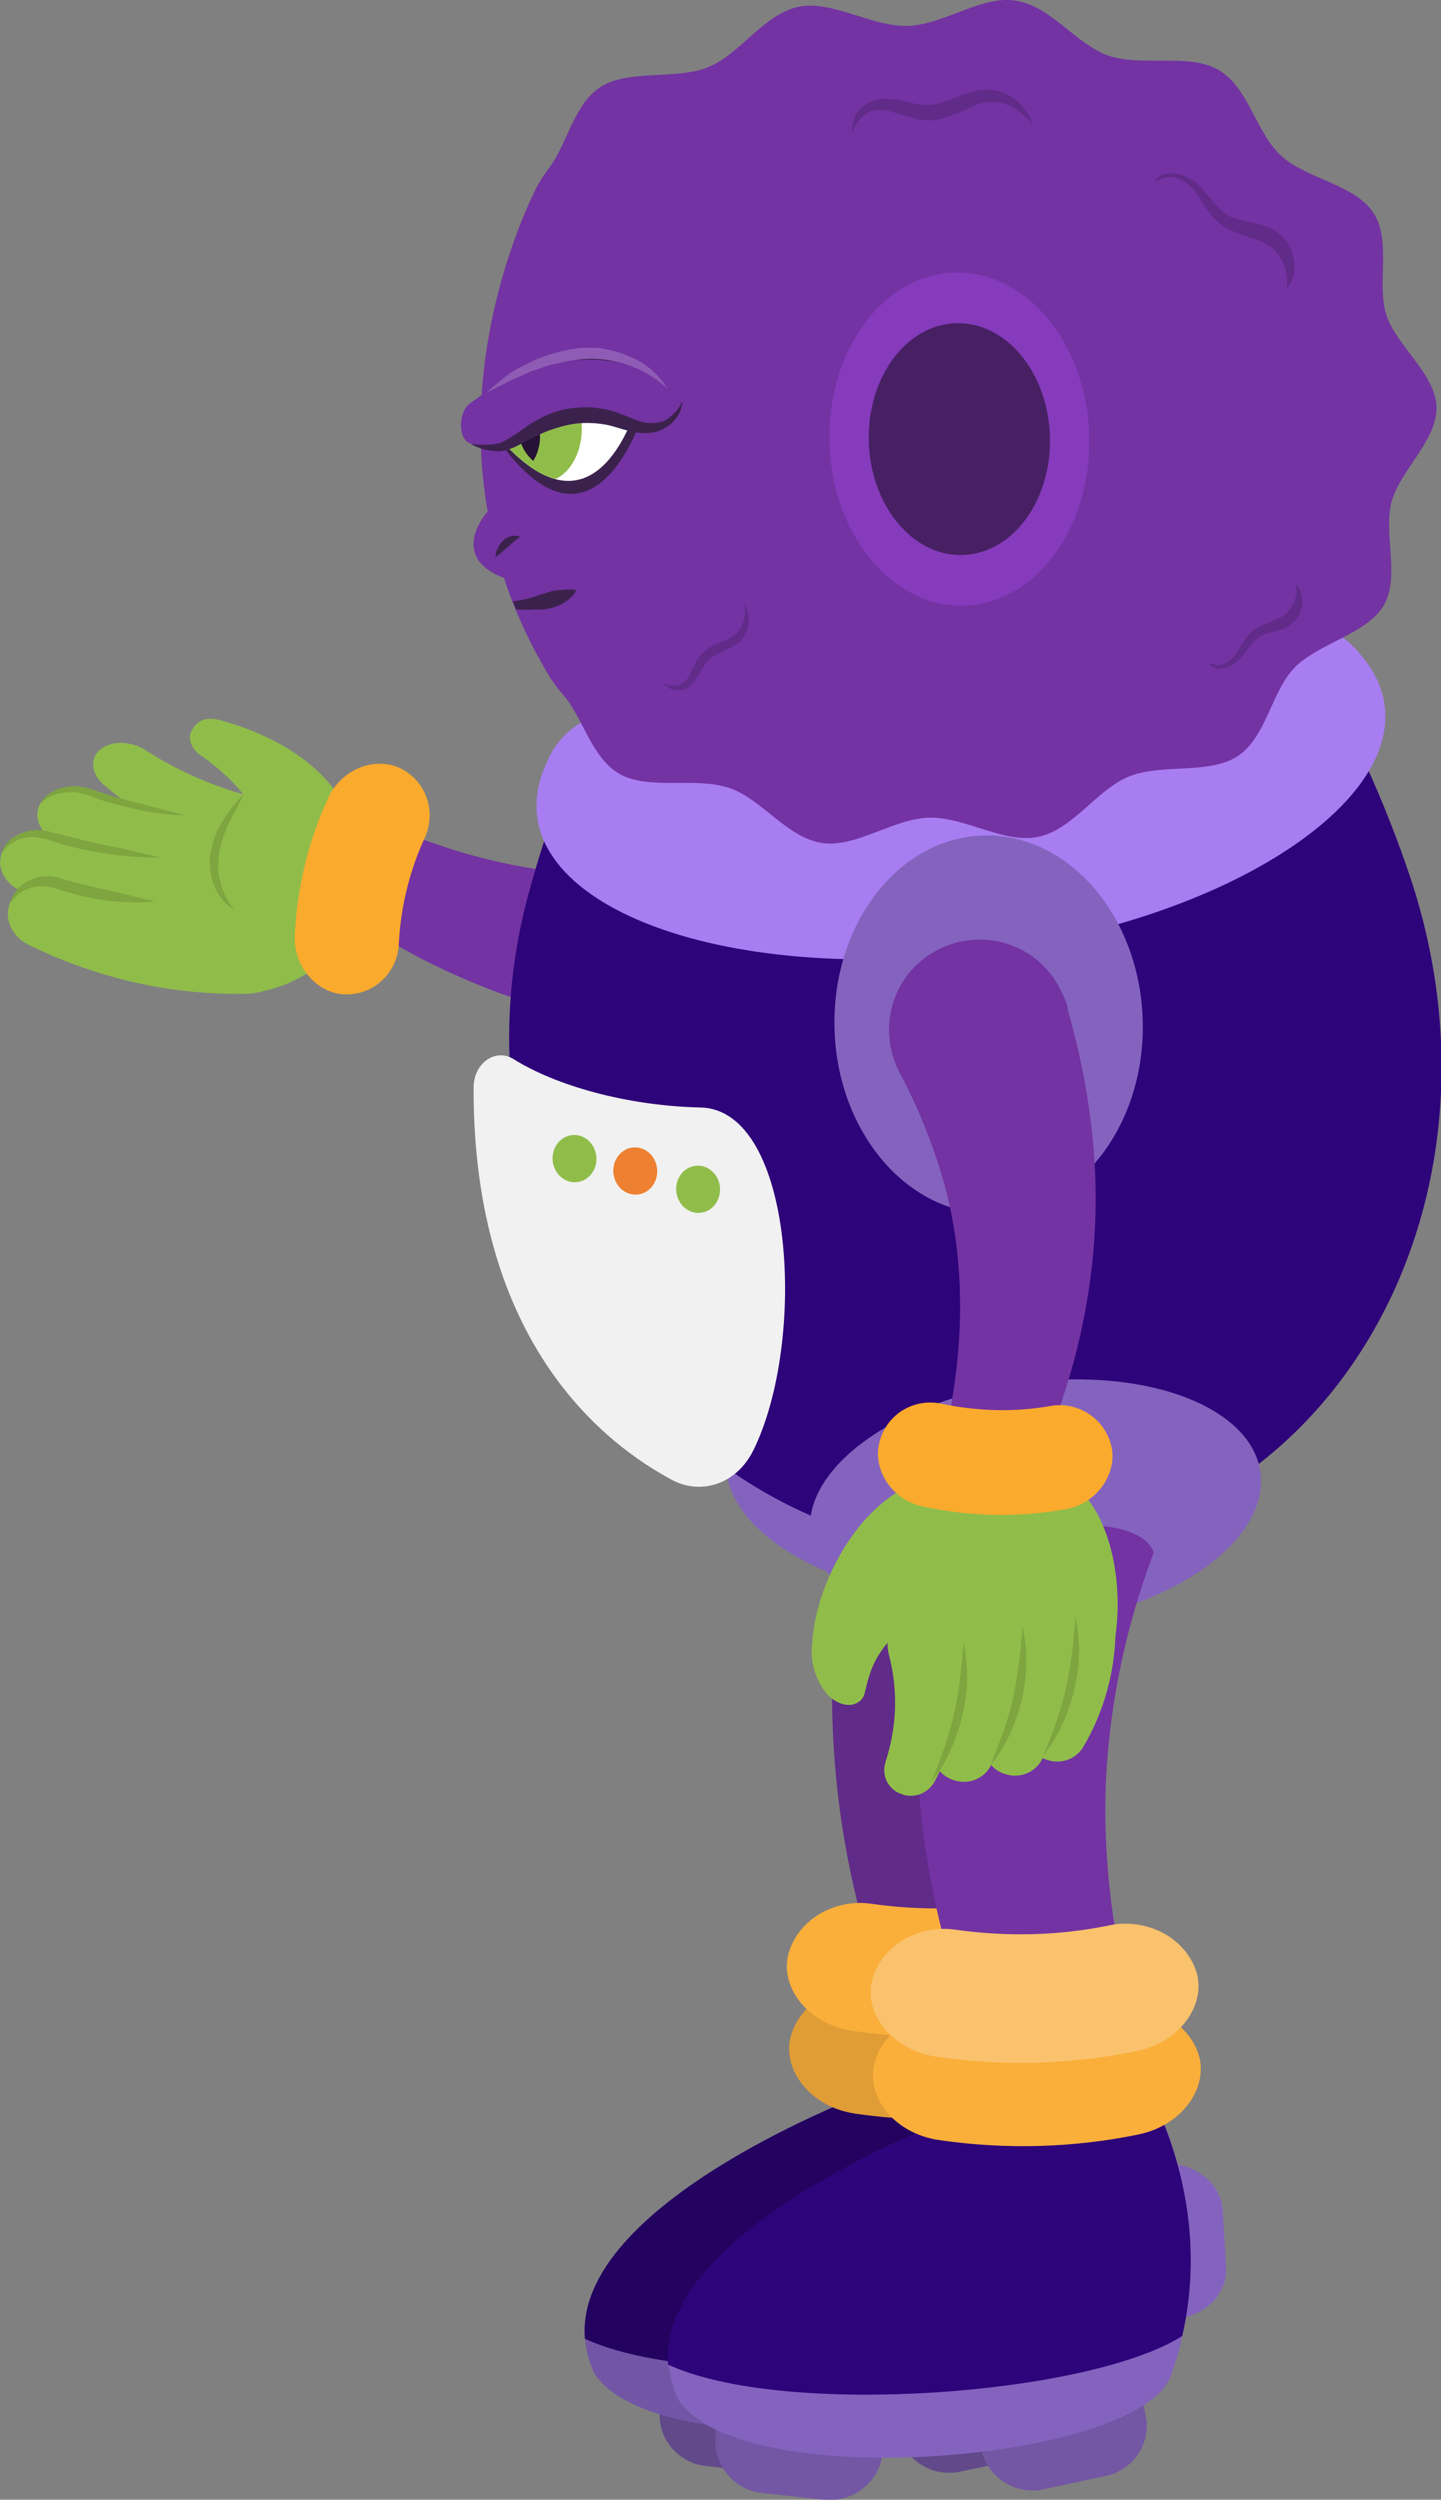<?xml version="1.0" encoding="utf-8"?>
<!-- Generator: Adobe Illustrator 25.2.0, SVG Export Plug-In . SVG Version: 6.00 Build 0)  -->
<svg version="1.1" id="Layer_1" xmlns="http://www.w3.org/2000/svg" xmlns:xlink="http://www.w3.org/1999/xlink" x="0px" y="0px"
	 viewBox="0 0 256.2 444.2" style="enable-background:new 0 0 256.2 444.2;" xml:space="preserve">
<rect x="0" y="0" width="256.2" height="444.2" fill="#808080" stroke="none"/>
<style type="text/css">
	.st0{fill:#7333A3;}
	.st1{fill:#90BD4A;}
	.st2{fill:#7EA540;}
	.st3{fill:#FAAA2D;}
	.st4{fill:#612B89;}
	.st5{fill:#61498A;}
	.st6{fill:#8463BE;}
	.st7{fill:#7256A5;}
	.st8{fill:#240360;}
	.st9{fill:#E19D35;}
	.st10{fill:#FAAF3B;}
	.st11{fill:#2E047A;}
	.st12{fill:#A87DF1;}
	.st13{fill:#F1F1F1;}
	.st14{fill:#EE8031;}
	.st15{fill:#7333A2;}
	.st16{fill:#853BBC;}
	.st17{fill:#472063;}
	.st18{fill:#3B224D;}
	.st19{clip-path:url(#SVGID_2_);}
	.st20{fill:#FFFFFF;}
	.st21{fill:#261234;}
	.st22{fill:#8F5CB5;}
	.st23{clip-path:url(#SVGID_4_);}
	.st24{fill:#7356A4;}
	.st25{fill:#FAC26C;}
</style>
<g id="b-arm">
	<path class="st0" d="M140.2,182.6c-7.5,0.7-15.1,0.8-22.7,0.2c-7.6-0.6-15.1-2-22.4-4.2c-7.1-2.2-13.9-5-20.5-8.4
		c-3.2-1.7-6.3-3.5-9.3-5.3c-1.5-1-3-1.9-4.5-2.9l-2.2-1.5l-1.1-0.7l-0.5-0.4l-0.3-0.2l-0.1-0.1l-0.1-0.1l0,0l0,0c1.8-3.1-4,7,4-7
		s2.2-3.9,4-7l0,0l0,0h0.1l0.1,0.1l0.3,0.1l0.6,0.2l1.1,0.5l2.2,0.9c1.5,0.6,3,1.1,4.4,1.7c3,1.1,5.9,2.1,8.9,3
		c5.8,1.7,11.7,2.9,17.7,3.5c5.8,0.5,11.6,0.5,17.4-0.3c5.8-0.7,11.5-2,17.1-3.7c8.4-2.8,17.5,1.8,20.3,10.2
		c2.8,8.4-1.8,17.5-10.2,20.3c-0.3,0.1-0.6,0.2-0.9,0.3c-1,0.3-2,0.5-3.1,0.6L140.2,182.6z"/>
</g>
<g id="b-hand">
	<g id="b-hand-2">
		<path class="st1" d="M51.3,143c-9-1.5-17.6-4.7-25.3-9.6l-0.1-0.1c-2.9-1.8-6.6-1.7-8.4,0.2c-1.6,1.7-1.1,4.3,1.1,6.1
			c4.4,3.7,9.2,6.9,14.2,9.5c5.3,2.8,10.8,5.1,16.6,6.8l0.2,0.1c4.8,1.4,9.3-0.3,10.2-3.8s-2.2-7.5-7-8.9
			C52.3,143.3,51.8,143.1,51.3,143z"/>
		<path class="st1" d="M45.7,145.2c-10.1,0.5-20.2-1-29.6-4.5h-0.1c-3.5-1.3-7.5-0.3-8.9,2.2c-1.2,2.3,0,5.1,2.8,6.6
			c5.7,3,11.6,5.4,17.8,7.2c6.4,1.8,12.9,3,19.5,3.5h0.3c5.5,0.4,9.9-2.6,9.9-6.7s-4.4-7.8-9.9-8.2
			C46.9,145.2,46.3,145.2,45.7,145.2z"/>
		<path class="st1" d="M39.2,151.4c-10.1,1.2-20.3,0.2-29.9-2.9l-0.1-0.1c-3.6-1.2-7.6,0.2-8.8,3c-1.1,2.6,0.3,5.4,3.2,6.9
			c5.8,2.9,11.9,5.1,18.3,6.6c6.5,1.5,13.1,2.4,19.8,2.5h0.3c5.5,0.1,9.7-3.4,9.4-7.9s-4.9-8.1-10.4-8.2
			C40.3,151.3,39.7,151.3,39.2,151.4z"/>
		<path class="st1" d="M40.5,159.4c-10,1.6-20.3,0.8-30-2.3h-0.1c-3.7-1.2-7.6,0.4-8.7,3.5c-1,2.8,0.5,5.9,3.4,7.3
			c5.9,2.9,12.1,5.1,18.5,6.6c6.5,1.5,13.2,2.2,19.8,2.1h0.3c5.5-0.1,9.6-4,9.2-8.8s-5.2-8.6-10.7-8.6
			C41.6,159.3,41.1,159.3,40.5,159.4z"/>
		<path class="st1" d="M64.4,153.7L64.4,153.7c-0.5-5.8-5.4-10.2-11.2-10.2l-13.5,0.1c-8.3,0.6-14.6,9.5-14.4,16.9l0,0
			c0.2,9.5,9.8,17.5,20.1,15.8l0.9-0.1C57.7,174.1,65.6,164.1,64.4,153.7z"/>
		<path class="st1" d="M63.8,151.1c-1.6-13.4-14.2-20.3-24.6-23.1c-1-0.3-2-0.4-3-0.1c-1.2,0.4-2.1,1.5-2.4,2.7
			c-0.1,0.5,0,1.1,0.2,1.6c0.3,0.7,0.8,1.4,1.4,1.8c2.6,1.8,10.9,8.1,9.8,13L63.8,151.1z"/>
		<path class="st2" d="M27.6,160.2c-2.3,0.2-4.7,0.2-7,0c-2.3-0.2-4.7-0.6-6.9-1.2c-1.1-0.3-2.3-0.6-3.4-1c-1-0.4-2-0.5-3-0.5
			c-2.2,0-4.3,1.1-5.4,3c0.2-1.2,0.9-2.3,1.8-3.1c1-0.8,2.1-1.3,3.4-1.6c1.3-0.2,2.6-0.1,3.8,0.3c1.1,0.4,2.2,0.6,3.3,0.9
			c2.2,0.6,4.4,1.1,6.7,1.6S25.3,159.7,27.6,160.2z"/>
		<path class="st2" d="M43.3,141.2c-0.8,1.8-1.8,3.4-2.6,5.1c-0.8,1.6-1.4,3.4-1.7,5.2c-0.3,1.8-0.3,3.6,0.2,5.3
			c0.4,1.8,1.3,3.5,2.5,4.9c-1.7-1-3-2.6-3.7-4.5c-0.7-1.9-0.9-4-0.5-6c0.4-2,1.1-3.8,2.2-5.5C40.7,144.1,41.9,142.5,43.3,141.2z"/>
		<path class="st2" d="M28.7,152.4c-2.5,0-5-0.1-7.5-0.4c-2.5-0.3-5-0.7-7.5-1.3c-1.2-0.3-2.5-0.6-3.7-1l-1.8-0.6
			c-0.6-0.1-1.1-0.2-1.7-0.3c-2.4-0.3-4.8,0.8-6.2,2.8c0.4-1.3,1.2-2.3,2.4-3c1.2-0.7,2.5-1.1,3.8-1.1c0.7,0,1.3,0.1,2,0.2
			c0.7,0.2,1.3,0.4,1.9,0.5c1.2,0.3,2.4,0.6,3.6,0.9c2.4,0.6,4.9,1.1,7.3,1.6L28.7,152.4z"/>
		<path class="st2" d="M32.9,144.9c-2.3-0.1-4.6-0.3-6.8-0.7c-2.3-0.4-4.5-1-6.7-1.6c-1.1-0.3-2.2-0.7-3.3-1.1c-1-0.4-2-0.7-3.1-0.7
			c-1.1-0.1-2.2,0.1-3.2,0.4c-0.5,0.2-1,0.4-1.5,0.7c-0.5,0.3-0.9,0.7-1.2,1.2c0.5-1.1,1.3-2,2.4-2.5c1.1-0.6,2.3-0.8,3.5-0.9
			c1.2,0,2.4,0.2,3.5,0.6c1.1,0.4,2.1,0.7,3.2,1.1C24.1,142.6,28.5,143.7,32.9,144.9z"/>
	</g>
	<path class="st3" d="M58.4,141.7c-3.6,7.7-5.6,16.1-6,24.6c-0.2,6,4.6,10.7,9.6,10.4l0,0c4.8-0.2,8.6-4,8.9-8.8
		c0.3-6.6,1.9-13.2,4.7-19.2c1.9-4.4,0.3-9.5-3.9-11.9l0,0C67.4,134.3,61,136.2,58.4,141.7z"/>
</g>
<g id="b-leg">
	<path class="st4" d="M191.8,267c-6,14.4-9.5,29.8-10.2,45.4c-0.3,7.9,0.2,15.7,1.4,23.5c0.4,2,0.6,3.9,1,5.9s0.8,3.9,1.3,5.9
		s1,3.9,1.5,5.9l2.5,8.2l-26.5,5.3c1.4,4.7,0.4,1.3,0.7,2.3l0,0l0,0v-0.1l-0.1-0.2l-0.2-0.4l-0.4-0.8l-0.7-1.6l-1.4-3.3
		c-0.9-2.2-1.8-4.5-2.6-6.7s-1.6-4.6-2.4-6.8s-1.4-4.6-2.1-7c-5.3-19.1-6.9-39-4.7-58.7c1.1-9.8,2.9-19.5,5.5-29L191.8,267z"/>
</g>
<g id="b-shoe">
	<path class="st5" d="M136.5,439.4l-11-1.2c-5-0.5-8.7-5-8.2-10c0,0,0-0.1,0-0.1l0.7-5.9l29.7,3.3l-0.7,5.9
		C146.2,436.4,141.6,440,136.5,439.4z"/>
	<path class="st5" d="M170.8,439.2l10.8-2.3c5-1,8.2-5.8,7.2-10.7c0,0,0-0.1,0-0.1l-1.3-5.8l-29.2,6.2l1.3,5.7
		C160.8,437.2,165.8,440.3,170.8,439.2z"/>
	<path class="st6" d="M203,398.3l-0.6-10.2c-0.3-4.8-4.9-8.5-10.4-8.3l-6.4,0.3l1.6,27.6l6.4-0.3C199.1,407.2,203.3,403.1,203,398.3
		z"/>
	<path class="st7" d="M195.3,410.5c-0.5,2.4-1.2,4.7-2,7c-5.4,15.3-76.6,21.4-87.6,4.3c-0.9-1.9-1.5-4-1.7-6.2
		c-2.1-24.2,50.3-43.7,50.3-43.7l36.7-1.8C196.8,383.4,198.3,397.2,195.3,410.5z"/>
	<path class="st8" d="M195.3,410.5c-16.5,10.5-70.8,14.6-91.3,5.1c-2.1-24.2,50.3-43.7,50.3-43.7l36.7-1.8
		C196.8,383.4,198.3,397.2,195.3,410.5z"/>
	<path class="st9" d="M187.5,374.6c-11.7,2.4-23.6,2.7-35.4,1c-8.3-1.2-13.3-8.2-11.4-14.1l0,0c1.9-6,8.4-9.3,14.6-8.5
		c9.2,1.3,18.5,1,27.6-0.8c6.1-1.2,12.8,1.8,15,7.6l0,0C200.3,365.7,195.7,373,187.5,374.6z"/>
	<path class="st10" d="M187.1,359.9c-11.7,2.4-23.6,2.7-35.4,1c-8.3-1.2-13.3-8.1-11.4-14.1l0,0c1.9-6,8.4-9.4,14.6-8.5
		c9.2,1.3,18.5,1.1,27.6-0.8c6.1-1.2,12.8,1.8,15.1,7.6l0,0C199.9,351,195.3,358.2,187.1,359.9z"/>
</g>
<g id="body">
	
		<ellipse transform="matrix(8.385172e-02 -0.997 0.997 8.385172e-02 -106.729 409.232)" class="st6" cx="169.2" cy="262.7" rx="21.6" ry="40.4"/>
	<path class="st11" d="M242.8,135.8c-48.8,20-92.2,19.8-142.1,2.6c-2.7,6.8-4.9,13.7-6.8,20.7c-16,59.4,27,118.5,84.8,116.9l0,0
		c57.7-1.6,91.5-61.4,72.1-119.9C248.5,149.2,245.8,142.4,242.8,135.8z"/>
	
		<ellipse transform="matrix(0.99 -0.14 0.14 0.99 -35.579 28.381)" class="st6" cx="184.1" cy="267.3" rx="40.4" ry="21.6"/>
	<path class="st12" d="M227.8,151.7c-12.6,8-30.9,14.5-52.2,17.3c-50.2,6.7-89.5-10.2-78.3-33.7c0.1-0.3,0.2-0.5,0.4-0.8
		c0,0,0-0.1,0-0.1c2.6-5,7.7-8.2,13.4-8.2c38.7,0.3,77.3-4.9,114.6-15.3c5.5-1.5,11.4,0.2,15.3,4.4l0.1,0.1c0.2,0.2,0.4,0.4,0.6,0.7
		C251.6,127.3,244.9,140.9,227.8,151.7z"/>
	
		<ellipse transform="matrix(1 -2.809610e-02 2.809610e-02 1 -5.044 5.009)" class="st6" cx="175.7" cy="182" rx="27.4" ry="33.6"/>
	<path class="st13" d="M84.2,193.3c0-4.4,3.9-7.1,7.1-5.1c7.5,4.7,20.1,8.3,33.2,8.6c16.8,0.3,19,41.7,9.4,61
		c-2.9,5.8-9,7.9-14.2,5.3C107.8,256.8,84.1,238.9,84.2,193.3z"/>
	
		<ellipse transform="matrix(0.997 -7.974522e-02 7.974522e-02 0.997 -16.457 10.566)" class="st1" cx="124.1" cy="211.3" rx="3.9" ry="4.2"/>
	
		<ellipse transform="matrix(0.997 -8.280820e-02 8.280820e-02 0.997 -16.838 10.063)" class="st14" cx="112.9" cy="208" rx="3.9" ry="4.2"/>
	
		<ellipse transform="matrix(0.997 -8.280820e-02 8.280820e-02 0.997 -16.691 9.16)" class="st1" cx="102.1" cy="205.8" rx="3.9" ry="4.2"/>
</g>
<g id="head">
	<path class="st15" d="M247.4,89.2c1.5-5.6,8.1-10.9,8-16.8s-7.1-10.9-8.9-16.4s1-13.3-2.4-18.3s-11.9-5.9-16.4-10.1
		s-5.7-12.1-11.1-15.2c-5.2-3-13.5-0.5-19.5-2.5c-5.8-2-10.3-8.9-16.6-9.8c-6.1-0.9-12.7,4.3-19.1,4.5S148,0,142,1.2
		c-6.2,1.3-10.4,8.4-16,10.7c-5.8,2.4-14.2,0.3-19.3,3.6c-4.7,3.1-5.8,10-9.1,14.4c-1,1.3-1.9,2.7-2.6,4.2
		c-3.7,7.7-12.9,30.4-8.3,56.8c-0.9,1-6.6,8.2,2.9,11.8c0.2,0.5,0.3,1,0.5,1.5c2,5.7,4.6,11.1,7.7,16.2l0.2,0.3
		c0.6,0.9,1.3,1.8,2,2.6c3.7,4.2,5.1,11.3,10.1,14.2c5.2,3,13.5,0.5,19.5,2.5c5.8,1.9,10.3,8.9,16.6,9.8c6,0.9,12.7-4.4,19.1-4.5
		s13.3,4.7,19.3,3.4c6.2-1.3,10.4-8.4,16.1-10.7c5.9-2.4,14.2-0.3,19.3-3.6c5.2-3.4,6-11.5,10.2-15.8s12.8-5.9,15.8-11
		S245.9,94.9,247.4,89.2z"/>
	<path class="st4" d="M205.4,32c0.5-0.6,1.2-1,2-1.1c0.8-0.1,1.6-0.1,2.3,0.1c1.5,0.4,2.9,1.2,3.9,2.4c2,2.2,3.5,4.7,5.9,5.4
		c1.3,0.4,2.7,0.7,4.1,1c0.8,0.2,1.5,0.4,2.3,0.8c0.8,0.4,1.5,0.9,2.1,1.5c1.2,1.2,1.9,2.8,2.1,4.5c0.2,1.6-0.2,3.2-1.1,4.5
		l-0.2-0.1c0.3-2.6-0.7-5.2-2.6-6.9c-1.7-1.4-4.5-1.9-7.4-3.2c-0.7-0.3-1.4-0.8-2.1-1.3c-0.6-0.5-1.1-1.1-1.6-1.7
		c-0.9-1.2-1.6-2.5-2.4-3.6c-0.8-1.1-1.9-2-3.1-2.5c-1.2-0.6-2.7-0.4-3.8,0.4L205.4,32z"/>
	<path class="st4" d="M215.2,117.8c0.8,0.5,1.8,0.6,2.6,0.1c0.8-0.4,1.5-1,2-1.8c0.5-0.8,1-1.7,1.6-2.5c0.6-0.9,1.4-1.7,2.4-2.2
		c2-1,3.9-1.4,5-2.5c1.3-1.3,1.9-3.1,1.6-4.8l0.2-0.1c1.4,1.9,1.2,4.5-0.3,6.2c-0.8,0.9-1.8,1.5-2.9,1.8c-0.9,0.2-1.9,0.5-2.8,0.8
		c-1.6,0.6-2.6,2.4-3.9,4c-0.7,0.8-1.6,1.5-2.6,1.8c-0.5,0.2-1,0.2-1.6,0.2c-0.5-0.1-1-0.3-1.4-0.7L215.2,117.8z"/>
	<path class="st4" d="M151.5,23.7c-0.2-1.7,0.5-3.4,1.7-4.6c0.7-0.6,1.5-1.1,2.4-1.3c0.9-0.2,1.8-0.3,2.7-0.2
		c1.7,0.1,3.2,0.6,4.7,0.9c1.3,0.3,2.7,0.2,4-0.1c1.4-0.4,2.7-1,4.3-1.6c0.8-0.3,1.6-0.5,2.4-0.7c0.9-0.2,1.8-0.2,2.7-0.1
		c1.8,0.2,3.4,1,4.7,2.2c1.2,1.1,2.1,2.6,2.6,4.1c-0.9-1.2-2.1-2.3-3.4-3.1c-1.2-0.7-2.6-1.1-4-1.1c-0.7,0-1.3,0.1-2,0.3
		c-0.7,0.2-1.4,0.5-2,0.8c-1.5,0.7-3,1.3-4.5,1.8c-0.9,0.2-1.8,0.4-2.7,0.4c-0.9,0-1.8-0.1-2.6-0.4c-1.6-0.4-3.1-0.9-4.5-1.3
		c-0.7-0.2-1.3-0.2-2-0.2c-0.7,0.1-1.3,0.3-1.9,0.6C152.8,21,151.9,22.3,151.5,23.7z"/>
	<path class="st4" d="M117.9,121.4c0.8,0.4,1.8,0.6,2.7,0.4c0.8-0.3,1.5-0.9,1.9-1.6c0.4-0.8,0.8-1.7,1.3-2.6c0.5-1,1.3-1.9,2.3-2.5
		c1.9-1.1,3.9-1.5,5-2.7c1.2-1.5,1.7-3.4,1.2-5.2c0.5,0.9,0.8,1.9,0.8,3c0,1.1-0.3,2.2-1,3.1c-0.3,0.5-0.7,0.9-1.2,1.2
		c-0.4,0.3-0.9,0.6-1.4,0.8c-0.9,0.4-1.7,0.8-2.6,1.3c-0.7,0.4-1.4,1.1-1.8,1.8c-0.5,0.8-1,1.7-1.6,2.6c-0.3,0.5-0.8,0.9-1.2,1.2
		c-0.5,0.3-1.1,0.5-1.6,0.5C119.6,122.7,118.6,122.2,117.9,121.4z"/>
	
		<ellipse transform="matrix(1 -2.809610e-02 2.809610e-02 1 -2.125 4.821)" class="st16" cx="170.5" cy="78" rx="23.1" ry="29.6"/>
	
		<ellipse transform="matrix(1 -2.809610e-02 2.809610e-02 1 -2.125 4.821)" class="st17" cx="170.5" cy="78" rx="16.1" ry="20.6"/>
	<path class="st18" d="M90,80.1c0,0,5.1-26.1,26.3-12.5C116.3,67.6,108.1,102.9,90,80.1z"/>
	<g>
		<defs>
			<path id="SVGID_1_" d="M90.6,79.8c0,0,4.1-23.6,23.7-11.1C114.3,68.6,108,97.3,90.6,79.8z"/>
		</defs>
		<clipPath id="SVGID_2_">
			<use xlink:href="#SVGID_1_"  style="overflow:visible;"/>
		</clipPath>
		<g class="st19">
			<path class="st20" d="M90.6,79.8c0,0,4.1-23.6,23.7-11.1C114.3,68.6,108,97.3,90.6,79.8z"/>
			
				<ellipse transform="matrix(4.363309e-03 -1 1 4.363309e-03 20.017 172.471)" class="st1" cx="96.6" cy="76.2" rx="9.4" ry="6.8"/>
			<path class="st21" d="M93.2,71.1c0.8,0.7,1.5,1.5,1.9,2.5c0.8,1.7,1.1,3.6,0.8,5.4c-0.2,1-0.5,2-1.1,2.9
				c-0.8-0.7-1.5-1.6-1.9-2.5c-0.4-0.8-0.7-1.7-0.8-2.6c-0.1-0.9-0.1-1.9,0-2.8C92.3,73,92.7,72,93.2,71.1z"/>
		</g>
	</g>
	<path class="st15" d="M121.3,71.3c-0.4,2.9-3.2,3.9-5.7,4.1s-4.7-1-7.1-1.5c-4.3-0.9-8.8-0.2-12.6,2c-2.1,1.2-3.9,3-6.2,3.7
		s-3.5,0-6.1-0.8c-2.2-0.7-2.1-5.5-0.2-7l2.9-2.1c4.7-3.5,10.3-5.5,16.2-5.7l0,0c6.7-0.4,10.9,0.7,16.2,5.1L121.3,71.3z"/>
	<path class="st18" d="M121.3,71.3c0,0.9-0.3,1.8-0.8,2.6c-0.5,0.8-1.2,1.5-2,2c-0.8,0.5-1.8,0.9-2.7,1c-1,0.1-1.9,0.1-2.9-0.1
		c-1.8-0.3-3.5-1-5-1.3c-1.6-0.3-3.1-0.4-4.7-0.3c-1.6,0.1-3.2,0.5-4.7,1c-1.6,0.5-3.1,1.2-4.5,2c-0.8,0.4-1.6,0.8-2.4,1.2
		c-0.9,0.4-1.8,0.7-2.7,0.8c-1.8,0-3.6-0.4-5.2-1.3c1.7,0.2,3.4,0.2,5-0.1c0.7-0.3,1.4-0.6,2.1-1.1c0.7-0.4,1.4-0.9,2.1-1.4
		c1.5-1.1,3.1-2,4.7-2.7c1.7-0.7,3.6-1.1,5.5-1.2c1.9-0.1,3.8,0.1,5.6,0.6c1.8,0.5,3.4,1.3,4.9,1.8c1.4,0.5,3,0.5,4.5,0
		C119.5,74,120.7,72.8,121.3,71.3z"/>
	<path class="st22" d="M118.7,69.1c-2.1-2-4.7-3.5-7.5-4.4c-2.7-0.9-5.6-1.1-8.4-0.8c-0.7,0.1-1.4,0.2-2.1,0.3l-2.1,0.5
		c-0.7,0.1-1.4,0.3-2.1,0.6c-0.7,0.2-1.4,0.5-2.1,0.7l-4,1.8c-1.3,0.7-2.6,1.3-4,2c1.1-1,2.3-1.9,3.5-2.9s2.6-1.6,3.9-2.3
		c2.8-1.4,5.8-2.3,8.8-2.7c0.8-0.1,1.6-0.1,2.3-0.1h1.2c0.4,0,0.8,0.1,1.2,0.2c0.8,0.1,1.5,0.3,2.3,0.5c0.8,0.2,1.5,0.5,2.2,0.8
		C114.7,64.4,117.1,66.5,118.7,69.1z"/>
	<path class="st18" d="M88.1,99c0-0.5,0.1-1.1,0.4-1.6c0.2-0.5,0.5-0.9,0.9-1.3c0.4-0.4,0.9-0.7,1.4-0.8c0.6-0.2,1.1-0.1,1.7,0.1
		c-0.5,0.3-0.8,0.6-1.2,0.9s-0.6,0.6-1,0.9C89.6,97.8,88.9,98.4,88.1,99z"/>
	<g>
		<defs>
			<path id="SVGID_3_" d="M247.4,89.2c-1.5,5.7,1.7,13.2-1.3,18.4s-11.6,6.6-15.8,11s-5,12.4-10.2,15.8c-5.1,3.3-13.4,1.3-19.3,3.6
				c-5.6,2.3-9.8,9.4-16.1,10.7c-6,1.2-12.9-3.6-19.3-3.4s-13,5.4-19.1,4.5c-6.3-0.9-10.9-7.8-16.6-9.8c-6-2-14.2,0.5-19.5-2.5
				c-5-2.9-6.5-9.9-10.1-14.2c-0.7-0.8-1.4-1.7-2-2.6l-0.2-0.3c-3.1-5.1-5.7-10.5-7.7-16.2c-11.2-31.8,0.6-61,4.9-70
				c0.7-1.5,1.6-2.9,2.6-4.2c3.2-4.4,4.4-11.3,9.1-14.4c5-3.3,13.4-1.3,19.3-3.6c5.7-2.3,9.8-9.4,16.1-10.7c6-1.2,13,3.6,19.3,3.4
				s13-5.4,19.1-4.5c6.3,0.9,10.9,7.8,16.6,9.8c6,2,14.2-0.5,19.5,2.5c5.4,3.1,6.7,11.2,11.1,15.2s13.1,5.2,16.4,10.1
				s0.5,12.7,2.4,18.3s8.8,10.4,8.9,16.4S248.9,83.6,247.4,89.2z"/>
		</defs>
		<clipPath id="SVGID_4_">
			<use xlink:href="#SVGID_3_"  style="overflow:visible;"/>
		</clipPath>
		<g class="st23">
			<path class="st18" d="M87.3,107.3c1.3-0.1,2.6-0.2,3.8-0.4c1.2-0.2,2.5-0.4,3.7-0.8c1.2-0.4,2.3-0.8,3.5-1.1
				c1.3-0.2,2.7-0.3,4-0.2l0.1,0.3c-0.8,1.2-2,2.1-3.3,2.6c-1.3,0.5-2.6,0.7-4,0.6c-1.3,0.1-2.7,0.1-4-0.1c-1.3-0.1-2.6-0.4-3.9-0.8
				L87.3,107.3z"/>
		</g>
	</g>
</g>
<g id="f-leg">
	<path class="st4" d="M178.1,310.8c0.1,1.6-0.5,3.3-1.7,4.5c-1.1,1.3-2.6,2.1-4.2,2.6c-1.6,0.4-3.3,0.4-4.9,0c-1.6-0.4-3-1.3-4-2.6
		c1.3,0.6,2.8,1,4.3,1.2c1.4,0.1,2.8,0,4.2-0.3c1.3-0.3,2.6-1,3.7-1.8C176.6,313.3,177.5,312.1,178.1,310.8z"/>
	<path class="st0" d="M206.8,271.7c-6,14.4-9.5,29.7-10.2,45.3c-0.3,7.9,0.2,15.7,1.3,23.5c0.4,2,0.6,3.9,1,5.9s0.8,3.9,1.3,5.9
		s1,3.9,1.5,5.9l2.5,8.2l-26.5,5.2c1.4,4.7,0.4,1.3,0.7,2.4l0,0v0v-0.1l-0.1-0.2l-0.2-0.4l-0.4-0.8l-0.7-1.6l-1.4-3.3
		c-0.9-2.2-1.8-4.5-2.6-6.7s-1.6-4.5-2.4-6.8s-1.4-4.6-2.1-7c-5.3-19.1-6.9-39-4.7-58.7c1.1-9.8,2.9-19.5,5.6-29L206.8,271.7z"/>
</g>
<g id="f-shoe">
	<path class="st24" d="M146.4,444.2l-10.9-1.2c-5-0.5-8.7-5-8.3-10c0,0,0-0.1,0-0.1l0.7-5.9l29.7,3.3l-0.7,5.9
		C156.2,441.2,151.5,444.8,146.4,444.2z"/>
	<path class="st24" d="M185.7,442.3l10.8-2.3c5-1,8.2-5.8,7.2-10.7c0,0,0-0.1,0-0.1l-1.3-5.8l-29.2,6.2l1.3,5.8
		C175.7,440.4,180.7,443.5,185.7,442.3z"/>
	<path class="st6" d="M218,403l-0.6-10.2c-0.3-4.8-4.9-8.5-10.4-8.3l-6.4,0.3l1.6,27.6l6.4-0.3C214,411.8,218.2,407.8,218,403z"/>
	<path class="st6" d="M210.2,415.1c-0.5,2.4-1.2,4.7-2,7c-5.4,15.4-76.6,21.4-87.6,4.3c-0.9-1.9-1.5-4-1.7-6.2
		c-2.1-24.2,50.3-43.7,50.3-43.7l36.7-1.8C211.7,388,213.2,401.9,210.2,415.1z"/>
	<path class="st11" d="M210.2,415.1c-16.5,10.5-70.8,14.6-91.4,5.1c-2.1-24.2,50.3-43.7,50.3-43.7l36.7-1.8
		C211.7,388,213.2,401.9,210.2,415.1z"/>
	<path class="st10" d="M202.4,379.3c-11.7,2.4-23.6,2.7-35.4,1c-8.3-1.2-13.3-8.1-11.4-14.1l0,0c1.9-6,8.4-9.4,14.6-8.5
		c9.2,1.3,18.5,1.1,27.6-0.8c6.1-1.2,12.8,1.8,15.1,7.6l0,0C215.2,370.4,210.6,377.6,202.4,379.3z"/>
	<path class="st25" d="M202,364.5c-11.7,2.4-23.6,2.7-35.4,1c-8.3-1.2-13.3-8.1-11.4-14.1l0,0c1.9-6,8.4-9.4,14.6-8.5
		c9.2,1.3,18.5,1.1,27.6-0.8c6.1-1.2,12.8,1.8,15.1,7.7l0,0C214.8,355.6,210.2,362.9,202,364.5z"/>
</g>
<path id="shorts" class="st6" d="M161.6,275.5c0,0,41.2-11,43.8,1.2s7.5-21.5,7.5-21.5l-31.6-5.5l-22,6.8L161.6,275.5z"/>
<g id="f-arm">
	<path class="st0" d="M189.8,179.3c2.1,7.3,3.6,14.7,4.4,22.3c0.8,7.6,0.8,15.2,0,22.8c-0.8,7.4-2.3,14.6-4.5,21.7
		c-1.1,3.5-2.2,6.8-3.5,10.1c-0.7,1.6-1.3,3.3-2,4.9l-1,2.4l-0.5,1.2l-0.3,0.6l-0.1,0.3l-0.1,0.1v0.1l0,0l0,0
		c-3.4-1.1,7.6,2.6-7.6-2.6s-4.2-1.5-7.6-2.6v-0.1v-0.1v-0.1l0.1-0.3l0.1-0.6l0.3-1.2l0.5-2.4c0.3-1.6,0.6-3.1,0.9-4.7
		c0.5-3.1,1-6.2,1.3-9.3c0.6-6,0.7-12,0.1-18c-0.5-5.8-1.7-11.5-3.5-17c-1.8-5.6-4.1-11-6.8-16.1c-4.2-7.8-1.4-17.6,6.5-21.8
		c7.8-4.2,17.6-1.4,21.8,6.5c0.1,0.2,0.2,0.4,0.3,0.6c0.5,0.9,0.9,1.9,1.2,2.9L189.8,179.3z"/>
</g>
<g id="f-hand">
	<path class="st1" d="M160,289.7c-4.5,4.1-5.3,7.1-6.3,11.3c-0.2,0.7-0.7,1.3-1.3,1.6c-1.8,1-4.2-0.2-5.4-1.6c-2-2.5-3-5.6-2.6-8.8
		c0.4-9.1,6.5-22.6,16.6-27.9L160,289.7z"/>
	<path class="st1" d="M192.7,265.5c5.5,6.4,6.8,17.2,5.6,25.3l-0.1,0.6l-41.6,0.6l4.2-27.7L192.7,265.5z"/>
	<path class="st1" d="M158,293.9c1.7,6.3,1.5,13-0.6,19.3v0.1c-0.7,2.3,0.6,4.8,2.9,5.5c0.1,0,0.1,0,0.2,0.1
		c2.2,0.7,4.5-0.3,5.6-2.2c2-3.7,3.5-7.7,4.4-11.9c0.9-4.2,1.2-8.5,0.9-12.8v-0.2c-0.4-3.6-3.6-6.3-7.3-5.9
		c-3.6,0.1-6.4,3.2-6.3,6.8c0,0,0,0,0,0.1C157.9,293.1,157.9,293.5,158,293.9z"/>
	<path class="st1" d="M167,291.4c1.8,6.3,1.6,13.1-0.6,19.3v0.1c-0.9,2.4,0.7,4.9,3.4,5.6c2.3,0.7,4.8-0.2,6.1-2.2
		c4.4-7.4,6.4-16,5.7-24.6v-0.2c-0.3-3.5-3.8-6.2-7.9-5.9s-7.1,3.4-6.8,6.9C166.9,290.6,166.9,291,167,291.4z"/>
	<path class="st1" d="M176.1,290.3c1.8,6.3,1.6,13.1-0.6,19.3v0.1c-0.9,2.4,0.7,4.9,3.4,5.6c2.3,0.7,4.8-0.2,6.1-2.2
		c4.4-7.4,6.4-16,5.7-24.6v-0.2c-0.3-3.5-3.8-6.2-7.9-5.9s-7.1,3.4-6.8,6.9C176,289.5,176,289.9,176.1,290.3z"/>
	<path class="st1" d="M183.6,287.8c1.8,6.3,1.6,13.1-0.6,19.3v0.1c-0.9,2.4,0.7,4.9,3.4,5.6c2.3,0.7,4.8-0.2,6.1-2.2
		c4.4-7.4,6.4-16,5.7-24.6v-0.2c-0.3-3.5-3.8-6.2-7.9-5.9s-7.1,3.4-6.8,6.9C183.4,287,183.5,287.4,183.6,287.8z"/>
	<path class="st2" d="M165.6,316.6c0.8-2,1.6-4,2.3-6c1.4-4,2.3-8.2,2.8-12.4c0.3-2.1,0.4-4.2,0.6-6.4c0.9,4.3,0.9,8.7-0.2,13
		c-0.5,2.1-1.2,4.2-2.1,6.2C168.1,313,167,314.9,165.6,316.6z"/>
	<path class="st2" d="M176.1,313.7c0.8-2,1.6-4,2.3-6c1.4-4,2.3-8.2,2.8-12.4c0.3-2.1,0.4-4.2,0.6-6.4c0.9,4.3,0.9,8.7-0.1,13
		c-0.5,2.1-1.2,4.2-2.1,6.2C178.6,310.1,177.5,312,176.1,313.7z"/>
	<path class="st2" d="M185.5,312c0.8-2,1.6-4,2.3-6c1.4-4,2.3-8.2,2.8-12.4c0.3-2.1,0.4-4.2,0.6-6.4c0.9,4.3,0.9,8.7-0.2,13
		c-0.5,2.1-1.2,4.2-2.1,6.2C188,308.4,186.8,310.3,185.5,312z"/>
	<path class="st3" d="M164.1,267.7c8.3,1.8,16.9,2,25.3,0.5c5.9-1,9.5-6.8,8.1-11.6l0,0c-1.3-4.6-5.8-7.5-10.5-6.8
		c-6.5,1.2-13.3,1-19.8-0.4c-4.7-0.9-9.3,1.8-10.7,6.4l0,0C154.9,260.6,158.2,266.5,164.1,267.7z"/>
</g>
</svg>
